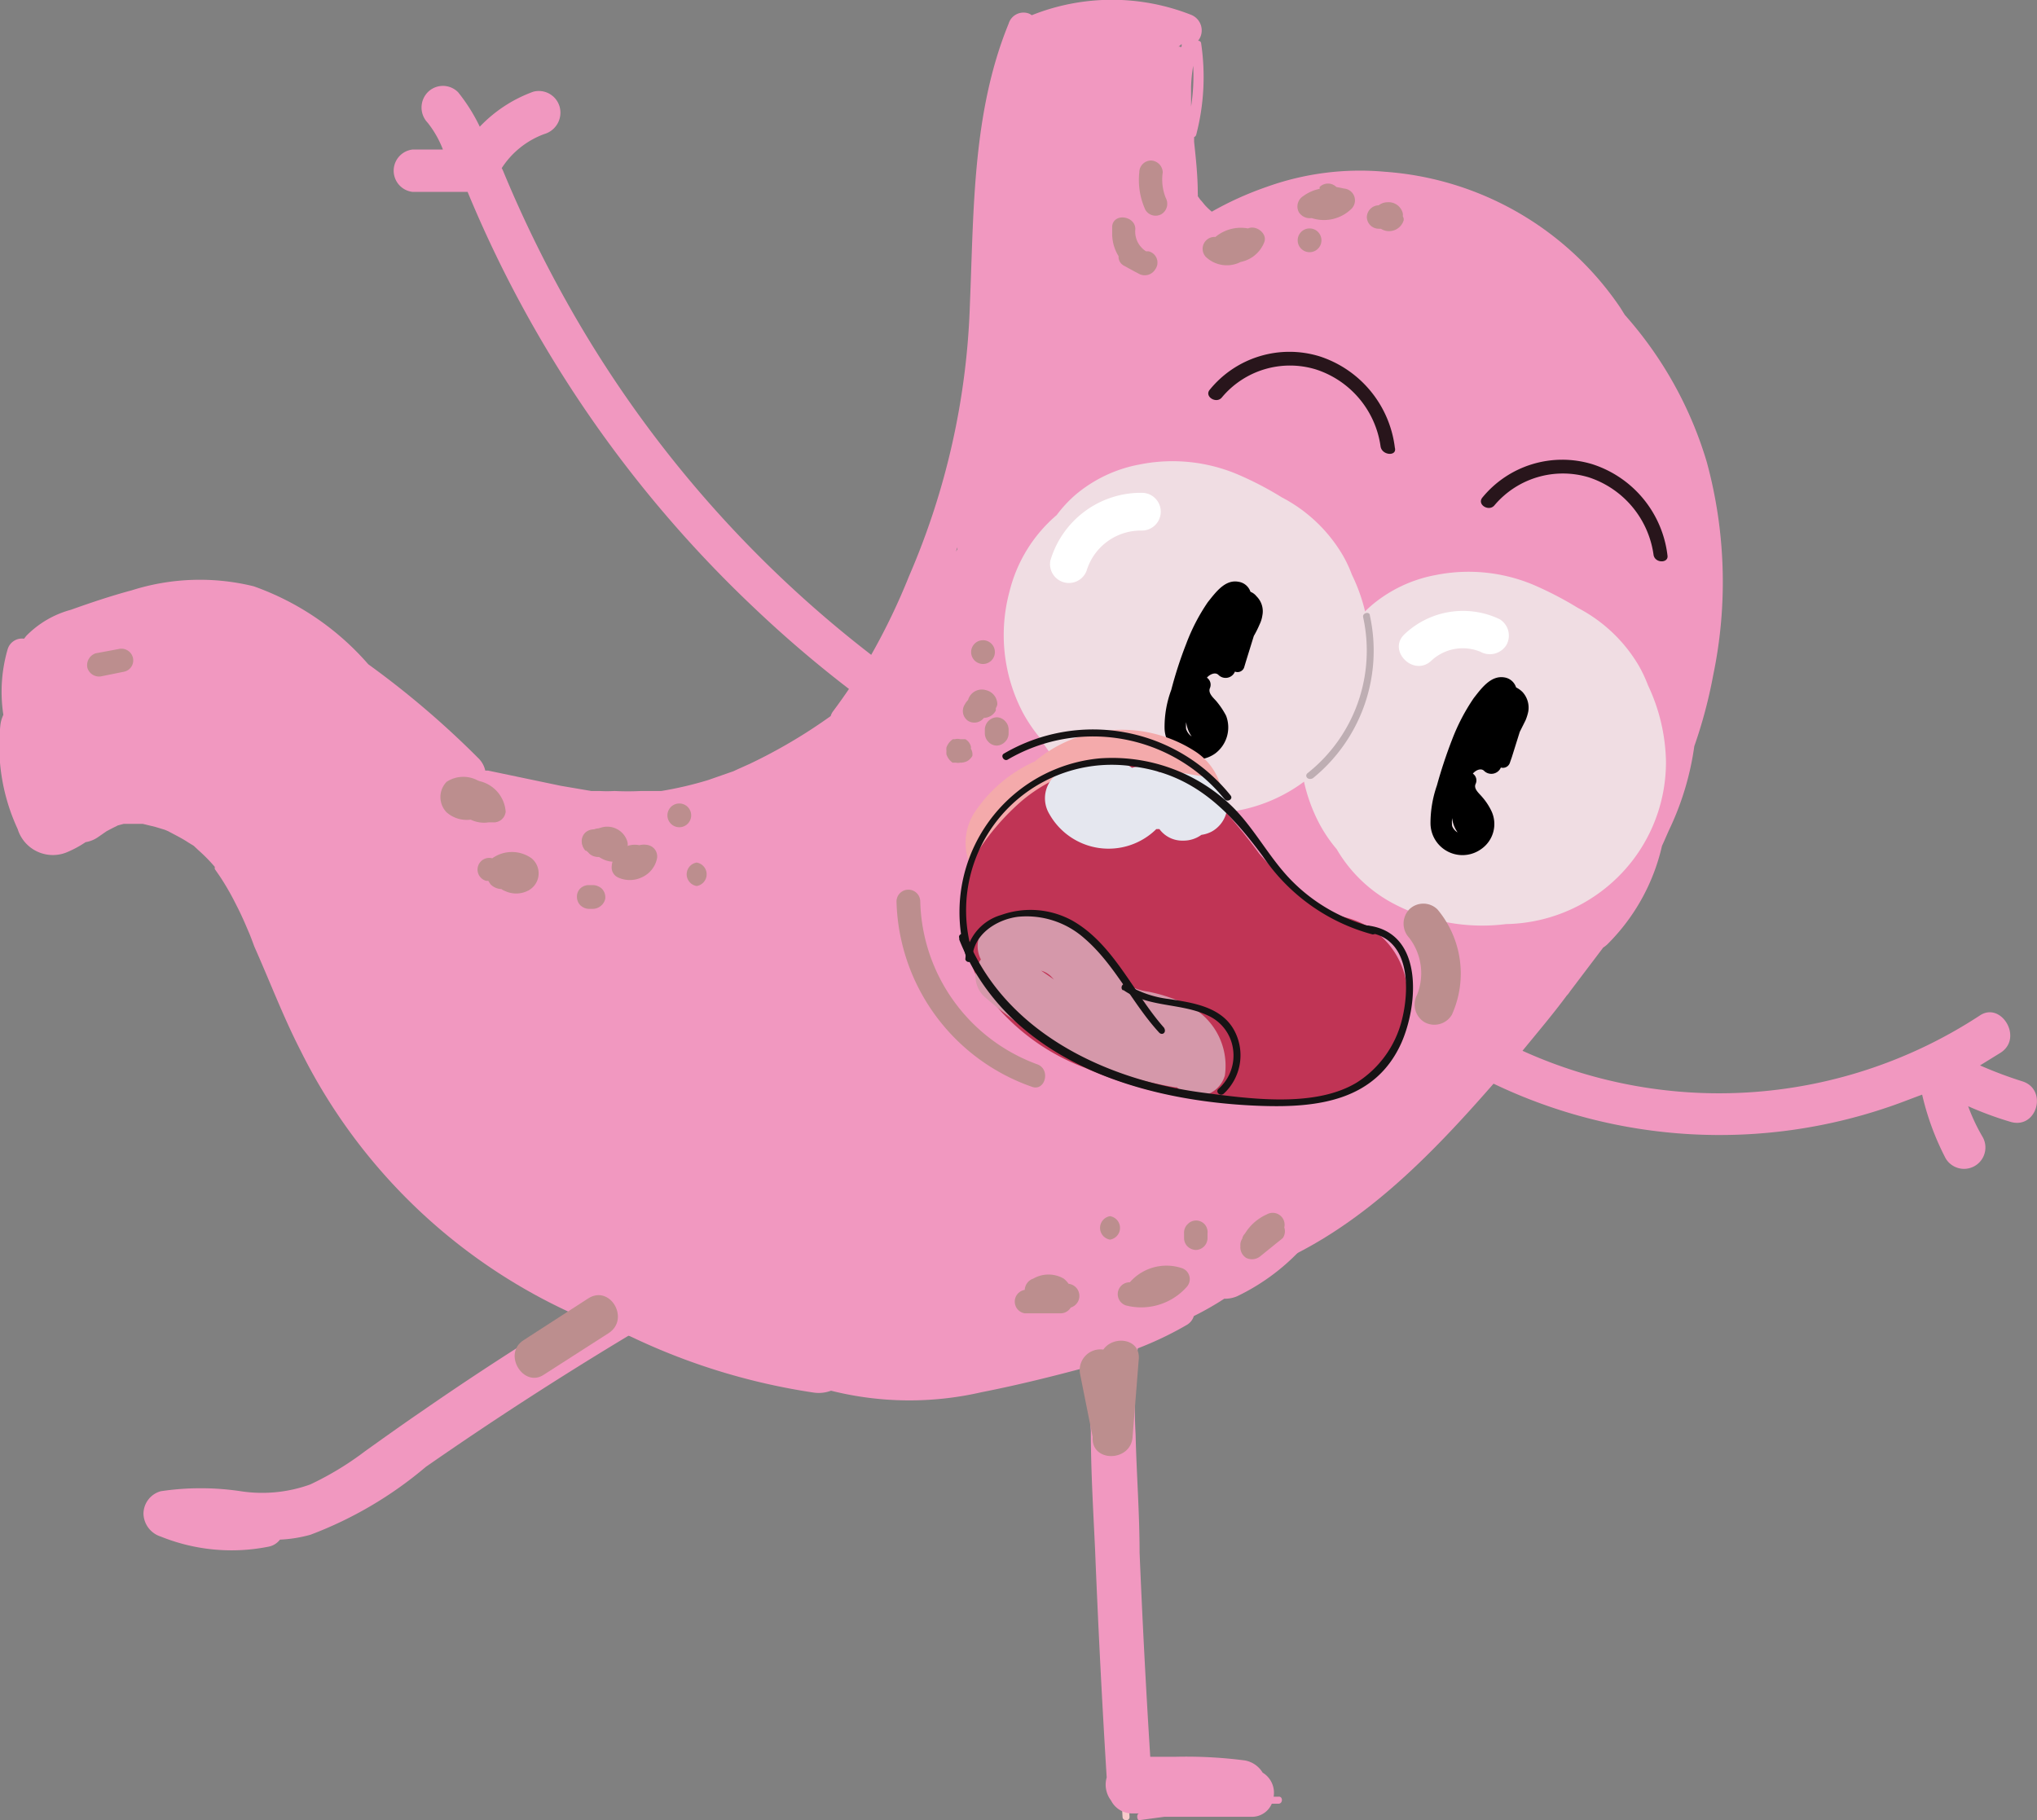 <svg id="Camada_1" data-name="Camada 1" xmlns="http://www.w3.org/2000/svg" viewBox="0 0 66.87 59.76"><rect x="0" y="0" width="66.87" height="59.76" fill="#808080" stroke="none"/><defs><style>.cls-1{fill:#f2e6e8;}.cls-2{fill:#28151b;}.cls-3{fill:#e5e7ef;}.cls-4{fill:#bc8e8e;}.cls-5{fill:#dbb0bd;}.cls-6{fill:#e1afaf;}.cls-7{fill:#f198c0;}.cls-8{fill:#f0dde3;}.cls-9{fill:#f4aaab;}.cls-10{fill:#c03455;}.cls-11{fill:#fff;}.cls-12{fill:#d598aa;}.cls-13{fill:#161314;}.cls-14{fill:#beaeb3;}.cls-15{fill:#f8cacb;}</style></defs><path class="cls-1" d="M53.72,47.73a.93.93,0,0,0-1.14-.64.89.89,0,0,0-.66.82c-.06,0,0,0,0,0v0l-.08,0h-.08s0,0,0,0h-.08a.82.82,0,0,0,0-.83.92.92,0,0,0-1.27-.33,1.55,1.55,0,0,0-.61,1.8,1.87,1.87,0,0,0,1.52,1.18C52.52,50,54,49.2,53.72,47.73Zm-2.43.66a1.18,1.18,0,0,0,.25-.25S51.52,48.21,51.29,48.39Z" transform="translate(-16.13 -21.5)"/><path class="cls-2" d="M60.65,37.27a3.59,3.59,0,0,0-2.45-3,3.39,3.39,0,0,0-3.62,1.09c-.18.22.22.47.4.25a2.92,2.92,0,0,1,3.09-.91,3.1,3.1,0,0,1,2.12,2.54C60.22,37.53,60.69,37.56,60.65,37.27Z" transform="translate(-16.13 -21.5)"/><path class="cls-3" d="M51,47.25a2.24,2.24,0,0,0,4.2.18c0-.14-.15-.26-.2-.12a2.08,2.08,0,0,1-1.92,1.26,2,2,0,0,1-1.85-1.38c-.05-.14-.27-.08-.23.06Z" transform="translate(-16.13 -21.5)"/><path class="cls-4" d="M49.37,56.54A4.37,4.37,0,0,1,46.61,51c.29-.85-1-1.22-1.34-.37A5.78,5.78,0,0,0,49,57.89C49.86,58.16,50.22,56.82,49.37,56.54Z" transform="translate(-16.13 -21.5)"/><path class="cls-5" d="M53.3,67.6a2.78,2.78,0,0,1-.08-1.15.67.67,0,0,0-.46-.8.66.66,0,0,0-.81.45A4.28,4.28,0,0,0,52,68,.65.65,0,0,0,53.3,67.6Z" transform="translate(-16.13 -21.5)"/><path class="cls-2" d="M70.87,40.68a3.62,3.62,0,0,0-2.46-3,3.36,3.36,0,0,0-3.61,1.08c-.19.23.22.48.39.25a2.94,2.94,0,0,1,3.1-.9,3.11,3.11,0,0,1,2.11,2.53C70.44,40.94,70.9,41,70.87,40.68Z" transform="translate(-16.13 -21.5)"/><path class="cls-6" d="M50,23.43a.12.12,0,0,0-.23,0,1.8,1.8,0,0,0-.1.4,2,2,0,0,0-.07,1.26.11.11,0,0,0,.21,0A2.17,2.17,0,0,0,50,23.43Z" transform="translate(-16.13 -21.5)"/><path class="cls-7" d="M82.51,57a13.47,13.47,0,0,1-1.38-.52l.68-.42c.75-.49,0-1.7-.7-1.21a15.62,15.62,0,0,1-15,1.15c.49-.6,1-1.2,1.45-1.81a.76.76,0,0,0,.11-.14l1.09-1.44a.79.79,0,0,0,.15-.12,6.63,6.63,0,0,0,1.78-3.22c.09-.19.17-.39.26-.58a9.34,9.34,0,0,0,.8-2.69,15.69,15.69,0,0,0,.62-2.33,15,15,0,0,0-.21-7,12.73,12.73,0,0,0-2.69-4.83l-.15-.24a10.2,10.2,0,0,0-7.72-4.46,9.06,9.06,0,0,0-3.9.5,10.75,10.75,0,0,0-1.79.81l0,0h0a2.39,2.39,0,0,1-.23-.22s-.16-.2-.13-.15l-.1-.14a.41.41,0,0,0,0-.09c0-.57-.06-1.13-.12-1.69V26a.11.11,0,0,0,.07-.08,7.51,7.51,0,0,0,.16-3,.09.09,0,0,0-.1-.08.55.55,0,0,0-.22-.85A7.09,7.09,0,0,0,50,22a.37.37,0,0,0-.14-.07.51.51,0,0,0-.62.35c-1.19,2.91-1.14,6.11-1.27,9.2a24.38,24.38,0,0,1-2,8.94A21.22,21.22,0,0,1,44.73,43,38.16,38.16,0,0,1,34.67,31.3a40.17,40.17,0,0,1-2-4.13,1,1,0,0,0-.07-.15A2.82,2.82,0,0,1,34,25.9.73.73,0,0,0,34.5,25a.71.71,0,0,0-.86-.49,4.57,4.57,0,0,0-1.76,1.15,5.79,5.79,0,0,0-.71-1.13.7.7,0,0,0-1,0,.72.72,0,0,0,0,1,3.34,3.34,0,0,1,.5.88h-1a.7.7,0,0,0,0,1.39h1.81a39.61,39.61,0,0,0,9.41,13.66A38.94,38.94,0,0,0,44,44.12c-.17.25-.34.49-.52.73a.48.48,0,0,0-.08.16,17.36,17.36,0,0,1-2.66,1.57l-.38.17-.15.07-.83.29a11.85,11.85,0,0,1-1.54.36l-.29,0-.37,0a8.61,8.61,0,0,1-.88,0,4,4,0,0,1-.49,0s-.27,0-.27,0l-1-.17-2.39-.5-.09,0a.81.81,0,0,0-.23-.41,29.5,29.5,0,0,0-3.61-3.08,8.94,8.94,0,0,0-3.76-2.56,7.39,7.39,0,0,0-4,.13c-.67.18-1.33.4-2,.64a3.22,3.22,0,0,0-1.47.86l-.07.09a.49.49,0,0,0-.54.35,5,5,0,0,0-.14,2.15,1.07,1.07,0,0,0-.1.36,6.49,6.49,0,0,0,.57,3.39,1.21,1.21,0,0,0,1.57.78,3.48,3.48,0,0,0,.66-.35,1,1,0,0,0,.43-.18l.26-.18.19-.1L20,48.6l.19-.05h.63l.41.1.3.09.12.05h0c.22.12.45.23.66.37l.18.11,0,0,.16.15a5.41,5.41,0,0,1,.53.54l0,0,0,.07c.08.12.17.24.25.37a8.62,8.62,0,0,1,.44.78c.13.25.25.51.36.77l.06.14c.07.16.13.33.19.49C25,53.75,25.43,54.89,26,56a18.53,18.53,0,0,0,16,10.28l.09,0a13.23,13.23,0,0,0,6.67.31A23.09,23.09,0,0,0,55.36,64l.78-.43a9.27,9.27,0,0,0,1.63-.49c3-1.23,5.31-3.62,7.39-6a17.18,17.18,0,0,0,13.07.73c.32-.11.64-.24,1-.37A8.79,8.79,0,0,0,80,59.53a.7.7,0,0,0,1.21-.71,6.08,6.08,0,0,1-.47-1,11.43,11.43,0,0,0,1.38.51C83,58.6,83.37,57.26,82.51,57Zm-35-17.39.05-.14v.06ZM54.9,23.05a.11.11,0,0,0-.13,0l0,0a.33.33,0,0,0,.15-.11v0h0s0,0,0,.08A.14.14,0,0,0,54.9,23.05Zm.4.61A6.6,6.6,0,0,1,55.23,25c0-.22,0-.44,0-.65A5.05,5.05,0,0,1,55.3,23.66Z" transform="translate(-16.13 -21.5)"/><path class="cls-2" d="M61.92,36.2a3.61,3.61,0,0,0-2.47-3,3.37,3.37,0,0,0-3.61,1.1c-.18.22.22.47.4.25a2.91,2.91,0,0,1,3.09-.92,3.11,3.11,0,0,1,2.12,2.52C61.49,36.46,62,36.49,61.92,36.2Z" transform="translate(-16.13 -21.5)"/><path class="cls-2" d="M70.87,39.74a3.59,3.59,0,0,0-2.47-3,3.39,3.39,0,0,0-3.61,1.1c-.18.23.22.47.4.25a2.94,2.94,0,0,1,3.09-.92,3.13,3.13,0,0,1,2.13,2.53C70.44,40,70.91,40,70.87,39.74Z" transform="translate(-16.13 -21.5)"/><path class="cls-4" d="M32.73,48.15a1.11,1.11,0,0,0-1.37-1c-.33-.23-.78.26-.48.61a1.9,1.9,0,0,0,.29.28,1,1,0,0,0,1,.46l.15,0A.39.39,0,0,0,32.73,48.15Z" transform="translate(-16.13 -21.5)"/><path class="cls-4" d="M33.58,49.68a1.11,1.11,0,0,0-1.29,0h0a.38.38,0,0,0-.2.74l.07,0,.07.11a.52.52,0,0,0,.36.16.39.39,0,0,0,.11.06.86.86,0,0,0,.75,0A.64.64,0,0,0,33.58,49.68Z" transform="translate(-16.13 -21.5)"/><path class="cls-4" d="M36.73,49.34s0,0,0-.05a.33.33,0,0,0,0-.14.69.69,0,0,0-1.08-.37.38.38,0,0,0-.3.1.4.4,0,0,0,0,.55l.05,0,.07.09a.39.39,0,0,0,.32.11.86.86,0,0,0,.58.16A.39.39,0,0,0,36.73,49.34Z" transform="translate(-16.13 -21.5)"/><path class="cls-4" d="M35.88,50.67a.46.46,0,0,0-.28-.11h-.15a.4.4,0,0,0-.27.11.37.37,0,0,0-.11.28.39.39,0,0,0,.11.27.42.42,0,0,0,.27.12h.15a.42.42,0,0,0,.28-.12A.4.4,0,0,0,36,51,.41.41,0,0,0,35.88,50.67Z" transform="translate(-16.13 -21.5)"/><path class="cls-8" d="M70.82,46.51A6.1,6.1,0,0,0,70.23,44a4.6,4.6,0,0,0-.3-.64,5,5,0,0,0-2-1.9,11.53,11.53,0,0,0-1.44-.75,5.5,5.5,0,0,0-3.23-.33,4.53,4.53,0,0,0-2.11,1,4.15,4.15,0,0,0-.61.66A4.69,4.69,0,0,0,59,44.56a5.48,5.48,0,0,0,.45,4,4.74,4.74,0,0,0,.56.82,4.71,4.71,0,0,0,1.74,1.72,6.24,6.24,0,0,0,3.82.74,5.36,5.36,0,0,0,4.2-2.15A5.3,5.3,0,0,0,70.82,46.51Z" transform="translate(-16.13 -21.5)"/><path d="M65.1,48.15a2,2,0,0,0-.32-.49c-.1-.12-.28-.26-.21-.42a.27.27,0,0,0-.09-.34h0c.08-.1.26-.2.37-.09a.34.34,0,0,0,.55-.11.24.24,0,0,0,.29-.14l.07-.2h0l.26-.83.19-.38a1.61,1.61,0,0,0,.09-.29.76.76,0,0,0-.19-.64.8.8,0,0,0-.21-.15.48.48,0,0,0-.39-.33c-.44-.07-.75.36-1,.68a6.53,6.53,0,0,0-.71,1.36,15.7,15.7,0,0,0-.5,1.51,3.76,3.76,0,0,0-.21,1.24,1.05,1.05,0,0,0,1.66.85A1,1,0,0,0,65.1,48.15Zm-1.3.47a1.15,1.15,0,0,1,0-.26,1,1,0,0,0,.18.47A.41.41,0,0,1,63.8,48.62Z" transform="translate(-16.13 -21.5)"/><path class="cls-8" d="M61.1,42.88a5.79,5.79,0,0,0-.59-2.51,4.12,4.12,0,0,0-.3-.64,5,5,0,0,0-2-1.9,10.87,10.87,0,0,0-1.44-.75,5.49,5.49,0,0,0-3.23-.33,4.53,4.53,0,0,0-2.11,1,4.15,4.15,0,0,0-.61.66,4.81,4.81,0,0,0-1.55,2.51,5.48,5.48,0,0,0,.45,4,5.16,5.16,0,0,0,.56.82,4.71,4.71,0,0,0,1.74,1.72,6.24,6.24,0,0,0,3.82.74,5.24,5.24,0,0,0,5.21-5.31Z" transform="translate(-16.13 -21.5)"/><path d="M56.38,45a2.63,2.63,0,0,0-.33-.49c-.1-.11-.27-.26-.2-.42a.28.28,0,0,0-.1-.34h0c.08-.1.27-.2.38-.09a.33.33,0,0,0,.54-.11.23.23,0,0,0,.3-.13l.06-.2h0l.26-.84a3.37,3.37,0,0,0,.19-.38,1,1,0,0,0,.09-.29.69.69,0,0,0-.19-.63.48.48,0,0,0-.2-.15.49.49,0,0,0-.4-.33c-.44-.08-.75.36-1,.67a6.36,6.36,0,0,0-.71,1.37,13.29,13.29,0,0,0-.49,1.51,3.49,3.49,0,0,0-.22,1.24,1.05,1.05,0,0,0,1.66.85A1.07,1.07,0,0,0,56.38,45Zm-1.31.47a1.09,1.09,0,0,1,0-.26,1,1,0,0,0,.18.47A.47.47,0,0,1,55.07,45.44Z" transform="translate(-16.13 -21.5)"/><path class="cls-9" d="M55.38,46.18a4.44,4.44,0,0,0-5.28.32,4.65,4.65,0,0,0-2,1.71,1.84,1.84,0,0,0,2.81,2.32,1.65,1.65,0,0,0,1.4-.82h0l2.13-.06a1.88,1.88,0,0,0,1.79-1.37A2,2,0,0,0,55.38,46.18Z" transform="translate(-16.13 -21.5)"/><path class="cls-10" d="M60.33,51.63l-.52-.14a7.44,7.44,0,0,1-.78-.44,13.19,13.19,0,0,1-1.56-1.52A18.28,18.28,0,0,0,56.22,48,4.71,4.71,0,0,0,53,46.58a5.17,5.17,0,0,0-3.31,1.2,7.76,7.76,0,0,0-1.61,1.92,2.45,2.45,0,0,0-.24,2.11A3.89,3.89,0,0,0,48.42,54a7.12,7.12,0,0,0,3.33,2.56,13.71,13.71,0,0,0,8.39.84,2.7,2.7,0,0,0,2-2.23,1.63,1.63,0,0,0,.11-.31A2.65,2.65,0,0,0,60.33,51.63Z" transform="translate(-16.13 -21.5)"/><path class="cls-3" d="M55.67,47l-.89-.15a1.11,1.11,0,0,0-.6,0l-.09-.06a1.05,1.05,0,0,0-.8-.08.81.81,0,0,0-.31-.15,2,2,0,0,0-1.4.16,1,1,0,0,0-1,1.51,2.23,2.23,0,0,0,3.51.49l.1,0a.93.93,0,0,0,.78.38,1,1,0,0,0,.6-.19,1,1,0,0,0,.36-.12,1,1,0,0,0,.46-.61A1,1,0,0,0,55.67,47Z" transform="translate(-16.13 -21.5)"/><path class="cls-11" d="M53.61,37.68a3.1,3.1,0,0,0-3,2.23.62.62,0,0,0,1.19.33,1.86,1.86,0,0,1,1.82-1.32A.62.62,0,0,0,53.61,37.68Z" transform="translate(-16.13 -21.5)"/><path class="cls-11" d="M65.36,41.83a2.79,2.79,0,0,0-3.12.49c-.58.54.3,1.42.88.87a1.51,1.51,0,0,1,1.61-.29.64.64,0,0,0,.85-.22A.63.63,0,0,0,65.36,41.83Z" transform="translate(-16.13 -21.5)"/><path class="cls-12" d="M55.08,54.48a5.11,5.11,0,0,0-1.25-.42,2,2,0,0,1-.89-.35,5.74,5.74,0,0,1-.58-1,3,3,0,0,0-1-.95,2.89,2.89,0,0,0-2.68,0A.94.94,0,0,0,48.33,53a.93.93,0,0,0,.09,1.2,12.59,12.59,0,0,0,6.3,3h.05a.89.89,0,0,0,.43.26.94.94,0,0,0,1.14-.65A2.22,2.22,0,0,0,55.08,54.48Zm-4.35-.82-.42-.29a.77.77,0,0,1,.27.14C50.63,53.55,50.68,53.61,50.73,53.66Z" transform="translate(-16.13 -21.5)"/><path class="cls-13" d="M48.07,52.84a4.78,4.78,0,0,1,5.37-6.16c1.91.28,3.05,1.45,4.15,2.94a6.32,6.32,0,0,0,3.6,2.56c.14,0,.21-.19.06-.23a5.67,5.67,0,0,1-2.79-1.61c-.7-.74-1.17-1.67-1.9-2.38a5.66,5.66,0,0,0-4.34-1.56,5.07,5.07,0,0,0-4.38,6.5c0,.14.27.08.23-.06Z" transform="translate(-16.13 -21.5)"/><path class="cls-13" d="M47.62,52.35c1.59,4,6,5.33,9.94,5.46,1.85.06,3.72-.18,4.57-2.06.56-1.26.74-3.62-1.08-3.86-.14,0-.14.21,0,.23,1.39.19,1.36,1.89,1.09,2.91a3.41,3.41,0,0,1-1.45,2c-1.39.86-3.58.54-5.11.34-3.2-.43-6.48-2-7.73-5.14-.06-.13-.28-.07-.23.07Z" transform="translate(-16.13 -21.5)"/><path class="cls-13" d="M48.05,53c0-.8.78-1.31,1.5-1.4a2.86,2.86,0,0,1,2.18.71c1,.86,1.56,2.12,2.45,3.09.1.11.26,0,.16-.16-1-1.13-1.65-2.74-3-3.51A2.86,2.86,0,0,0,49,51.54,1.63,1.63,0,0,0,47.82,53a.12.12,0,0,0,.23,0Z" transform="translate(-16.13 -21.5)"/><path class="cls-13" d="M53,54c.83.59,1.91.42,2.8.85a1.42,1.42,0,0,1,.81,1.11,1.46,1.46,0,0,1-.48,1.29c-.11.1.05.26.17.16a1.72,1.72,0,0,0,.33-2.11c-.43-.75-1.35-.88-2.13-1a3.44,3.44,0,0,1-1.39-.48c-.12-.08-.23.12-.11.2Z" transform="translate(-16.13 -21.5)"/><path class="cls-13" d="M49.21,46.44a5.55,5.55,0,0,1,7.12,1.3c.09.11.29,0,.2-.12a5.79,5.79,0,0,0-7.44-1.38c-.13.07,0,.27.12.2Z" transform="translate(-16.13 -21.5)"/><path class="cls-14" d="M59.23,47.05a5.39,5.39,0,0,0,1.87-5.34c0-.15-.26-.09-.22.06a5.13,5.13,0,0,1-1.82,5.11c-.12.09,0,.26.17.17Z" transform="translate(-16.13 -21.5)"/><path class="cls-15" d="M52.4,65.08q.12,8,.58,16.07c0,.15.24.15.23,0q-.45-8-.58-16.07c0-.14-.24-.14-.23,0Z" transform="translate(-16.13 -21.5)"/><path class="cls-7" d="M59,61.25a.8.8,0,0,0-.21-.15A.74.74,0,0,0,57.63,61a11.9,11.9,0,0,1-.88.86.83.83,0,0,0-1,.1l-.81.66-.6.32a.59.59,0,0,0-.48.07.75.75,0,0,0-.62,0,14.56,14.56,0,0,1-2.62,1.07.8.8,0,0,0-.17,1.43c-.52.13-1,.26-1.57.37a.75.75,0,0,0,0-.42.86.86,0,0,0-1-.6,5.52,5.52,0,0,1-3.61.09.87.87,0,0,0-.82-.9,15.54,15.54,0,0,1-3.37-.77,10.09,10.09,0,0,1,2.59-.91A.77.77,0,0,0,42.23,61a13.57,13.57,0,0,0-4,1.62,12.27,12.27,0,0,1-1.28-.71.82.82,0,0,0-.3-.1l-.88-.58c-.92-.6-1.77.87-.86,1.47l1.47,1a.65.65,0,0,0-.21.16c-.76.45-1.5.91-2.25,1.38q-2,1.25-3.92,2.58c-.63.43-1.26.88-1.89,1.33a10,10,0,0,1-1.8,1.09,4.65,4.65,0,0,1-2.28.22,8.85,8.85,0,0,0-2.62,0,.77.77,0,0,0-.57.74.81.81,0,0,0,.57.75,6.2,6.2,0,0,0,3.54.33.61.61,0,0,0,.37-.23,4.49,4.49,0,0,0,1-.16,12.87,12.87,0,0,0,3.79-2.23q3.25-2.26,6.66-4.31a21.1,21.1,0,0,0,6.06,1.87,1.14,1.14,0,0,0,.58-.06,10.57,10.57,0,0,0,4.94.05c1.17-.23,2.34-.52,3.49-.83l.1,0c0,.7-.05,1.41,0,2.11,0,1.31.08,2.61.14,3.91q.15,3.73.38,7.46a.84.84,0,0,0,0,.47.82.82,0,0,0,.14.28.78.78,0,0,0,.68.43l.25,0c-.1,0-.08.23,0,.22l.82-.11h0l2.85,0a.71.71,0,0,0,.68-.43l.22,0c.15,0,.15-.25,0-.23l-.16,0a.77.77,0,0,0-.36-.79A.86.86,0,0,0,57,79.3a14.9,14.9,0,0,0-2.31-.12l-.8,0q-.21-3.34-.35-6.71c0-1.28-.1-2.57-.13-3.85a18.09,18.09,0,0,1,.07-2.85A11.17,11.17,0,0,0,55.09,65a.5.5,0,0,0,.23-.29,9.9,9.9,0,0,0,1-.57,1,1,0,0,0,.42-.08A7,7,0,0,0,59,62.34.78.78,0,0,0,59,61.25Z" transform="translate(-16.13 -21.5)"/><path class="cls-4" d="M52.35,65.81a.68.68,0,0,0-.76.82L52,68.68c-.06.84,1.25.83,1.31,0l.2-2.52C53.6,65.44,52.68,65.33,52.35,65.81Z" transform="translate(-16.13 -21.5)"/><path class="cls-4" d="M35.44,64.13,33.32,65.5c-.71.45,0,1.59.67,1.13l2.12-1.36C36.82,64.81,36.16,63.67,35.44,64.13Z" transform="translate(-16.13 -21.5)"/><path class="cls-4" d="M63.32,51.36a.66.66,0,0,0-.93,0,.68.68,0,0,0,0,.93,1.91,1.91,0,0,1,.26,1.87.68.68,0,0,0,.24.9.67.67,0,0,0,.9-.24A3.28,3.28,0,0,0,63.32,51.36Z" transform="translate(-16.13 -21.5)"/><path class="cls-4" d="M32.57,48a1.47,1.47,0,0,0-.68-.83,1,1,0,0,0-1.1,0,.72.72,0,0,0,0,1,1,1,0,0,0,1,.19l.2.08C32.28,48.56,32.7,48.34,32.57,48Z" transform="translate(-16.13 -21.5)"/><path class="cls-4" d="M36.39,49.1a.55.55,0,0,0-.4-.37.49.49,0,0,0-.36,0,.42.42,0,0,0-.29.11.39.39,0,0,0,0,.55.79.79,0,0,0,.58.26.47.47,0,0,0,.42-.22A.44.44,0,0,0,36.39,49.1Z" transform="translate(-16.13 -21.5)"/><path class="cls-4" d="M38.43,47.88a.39.39,0,0,0,0,.78A.39.39,0,0,0,38.43,47.88Z" transform="translate(-16.13 -21.5)"/><path class="cls-4" d="M37.42,49.25a.61.61,0,0,0-.3,0,.76.76,0,0,0-.91.71.36.36,0,0,0,.19.34.92.92,0,0,0,.81,0,.87.87,0,0,0,.48-.58A.38.38,0,0,0,37.42,49.25Z" transform="translate(-16.13 -21.5)"/><path class="cls-4" d="M39,49.82a.39.39,0,0,0,0,.77A.39.39,0,0,0,39,49.82Z" transform="translate(-16.13 -21.5)"/><path class="cls-4" d="M57.1,29a1.3,1.3,0,0,0-1.07.28.39.39,0,0,0-.32.65,1,1,0,0,0,1.15.17,1.05,1.05,0,0,0,.77-.64C57.75,29.17,57.37,28.88,57.1,29Z" transform="translate(-16.13 -21.5)"/><path class="cls-4" d="M60.25,27.69,60,27.64l0,0a.39.39,0,0,0-.55,0l0,.06a1.38,1.38,0,0,0-.54.24.4.4,0,0,0-.14.53.43.43,0,0,0,.42.19,1.29,1.29,0,0,0,1.29-.29A.39.39,0,0,0,60.25,27.69Z" transform="translate(-16.13 -21.5)"/><path class="cls-4" d="M59.12,29a.39.39,0,0,0,0,.78A.39.39,0,0,0,59.12,29Z" transform="translate(-16.13 -21.5)"/><path class="cls-4" d="M62.18,28.6a.31.31,0,0,0,0-.1.48.48,0,0,0-.5-.36.48.48,0,0,0-.29.1h0a.4.4,0,0,0-.39.38.39.39,0,0,0,.39.39h.07a.5.5,0,0,0,.75-.28A.2.2,0,0,0,62.18,28.6Z" transform="translate(-16.13 -21.5)"/><path class="cls-4" d="M48.87,44.62a.48.48,0,0,0-.37-.46.47.47,0,0,0-.59.32h0a.74.74,0,0,0-.12.17.39.39,0,0,0,.14.53.4.4,0,0,0,.5-.11.45.45,0,0,0,.39-.24l0-.08A.32.32,0,0,0,48.87,44.62Z" transform="translate(-16.13 -21.5)"/><path class="cls-4" d="M48,46.08v0A.17.17,0,0,0,48,46a.38.38,0,0,0-.18-.23l-.06,0,0,0-.11,0h0a.31.31,0,0,0-.17,0l-.07,0a.56.56,0,0,0-.21.27h0a.5.5,0,0,0,0,.12.52.52,0,0,0,0,.11h0a.54.54,0,0,0,.2.27l.11,0a.3.3,0,0,0,.13,0,.49.49,0,0,0,.24-.05.46.46,0,0,0,.17-.17A.35.35,0,0,0,48,46.08Z" transform="translate(-16.13 -21.5)"/><path class="cls-4" d="M49.12,45.17a.38.38,0,0,0-.27-.12.41.41,0,0,0-.39.39v.15a.4.4,0,0,0,.12.27.38.38,0,0,0,.27.12.4.4,0,0,0,.27-.12.38.38,0,0,0,.12-.27v-.15A.4.4,0,0,0,49.12,45.17Z" transform="translate(-16.13 -21.5)"/><path class="cls-4" d="M48.4,42.52a.39.39,0,0,0,0,.78A.39.39,0,0,0,48.4,42.52Z" transform="translate(-16.13 -21.5)"/><path class="cls-4" d="M51.21,63.65a.85.85,0,0,0-.16-.17,1,1,0,0,0-1,0,.41.41,0,0,0-.28.37.39.39,0,0,0,0,.77l1.17,0a.39.39,0,0,0,.34-.19v0A.4.4,0,0,0,51.21,63.65Z" transform="translate(-16.13 -21.5)"/><path class="cls-4" d="M54.94,63.14a1.6,1.6,0,0,0-1.72.46l0,0a.39.39,0,0,0-.13.76,2,2,0,0,0,2-.61A.38.38,0,0,0,54.94,63.14Z" transform="translate(-16.13 -21.5)"/><path class="cls-4" d="M55.67,61.69a.38.38,0,0,0-.55,0A.39.39,0,0,0,55,62v.15a.39.39,0,0,0,.11.27.42.42,0,0,0,.28.12.4.4,0,0,0,.27-.12.39.39,0,0,0,.11-.27V62A.39.39,0,0,0,55.67,61.69Z" transform="translate(-16.13 -21.5)"/><path class="cls-4" d="M58.29,61.8a.43.43,0,0,0,0,0,.39.39,0,0,0-.57-.43A1.6,1.6,0,0,0,57,62a.32.32,0,0,0-.09.17l0,0a.35.35,0,0,0-.06.24.41.41,0,0,0,.19.39.43.43,0,0,0,.47-.06l.73-.59A.39.39,0,0,0,58.29,61.8Z" transform="translate(-16.13 -21.5)"/><path class="cls-4" d="M52.57,61.43a.39.39,0,0,0,0,.77A.39.39,0,0,0,52.57,61.43Z" transform="translate(-16.13 -21.5)"/><path class="cls-4" d="M50.17,56.44a5.85,5.85,0,0,1-3.83-5.34.39.39,0,0,0-.78,0A6.63,6.63,0,0,0,50,57.18C50.44,57.35,50.64,56.6,50.17,56.44Z" transform="translate(-16.13 -21.5)"/><path class="cls-4" d="M53.83,29.75l0,0-.08,0h0a.77.77,0,0,1-.35-.73c0-.43-.7-.54-.76-.1,0,0,0,.07,0,.1h0v.13a1.4,1.4,0,0,0,.21.76.33.33,0,0,0,.19.32l.29.16.19.1a.4.4,0,0,0,.53-.14A.38.38,0,0,0,53.83,29.75Z" transform="translate(-16.13 -21.5)"/><path class="cls-4" d="M54.4,28a1.62,1.62,0,0,1-.1-.84.4.4,0,0,0-.39-.39.39.39,0,0,0-.38.39,2.36,2.36,0,0,0,.2,1.23.39.39,0,0,0,.53.14A.4.4,0,0,0,54.4,28Z" transform="translate(-16.13 -21.5)"/><path class="cls-4" d="M20.49,43.08a.39.39,0,0,0-.47-.27l-.75.14a.41.41,0,0,0-.27.48.4.4,0,0,0,.48.27l.74-.15A.38.38,0,0,0,20.49,43.08Z" transform="translate(-16.13 -21.5)"/></svg>